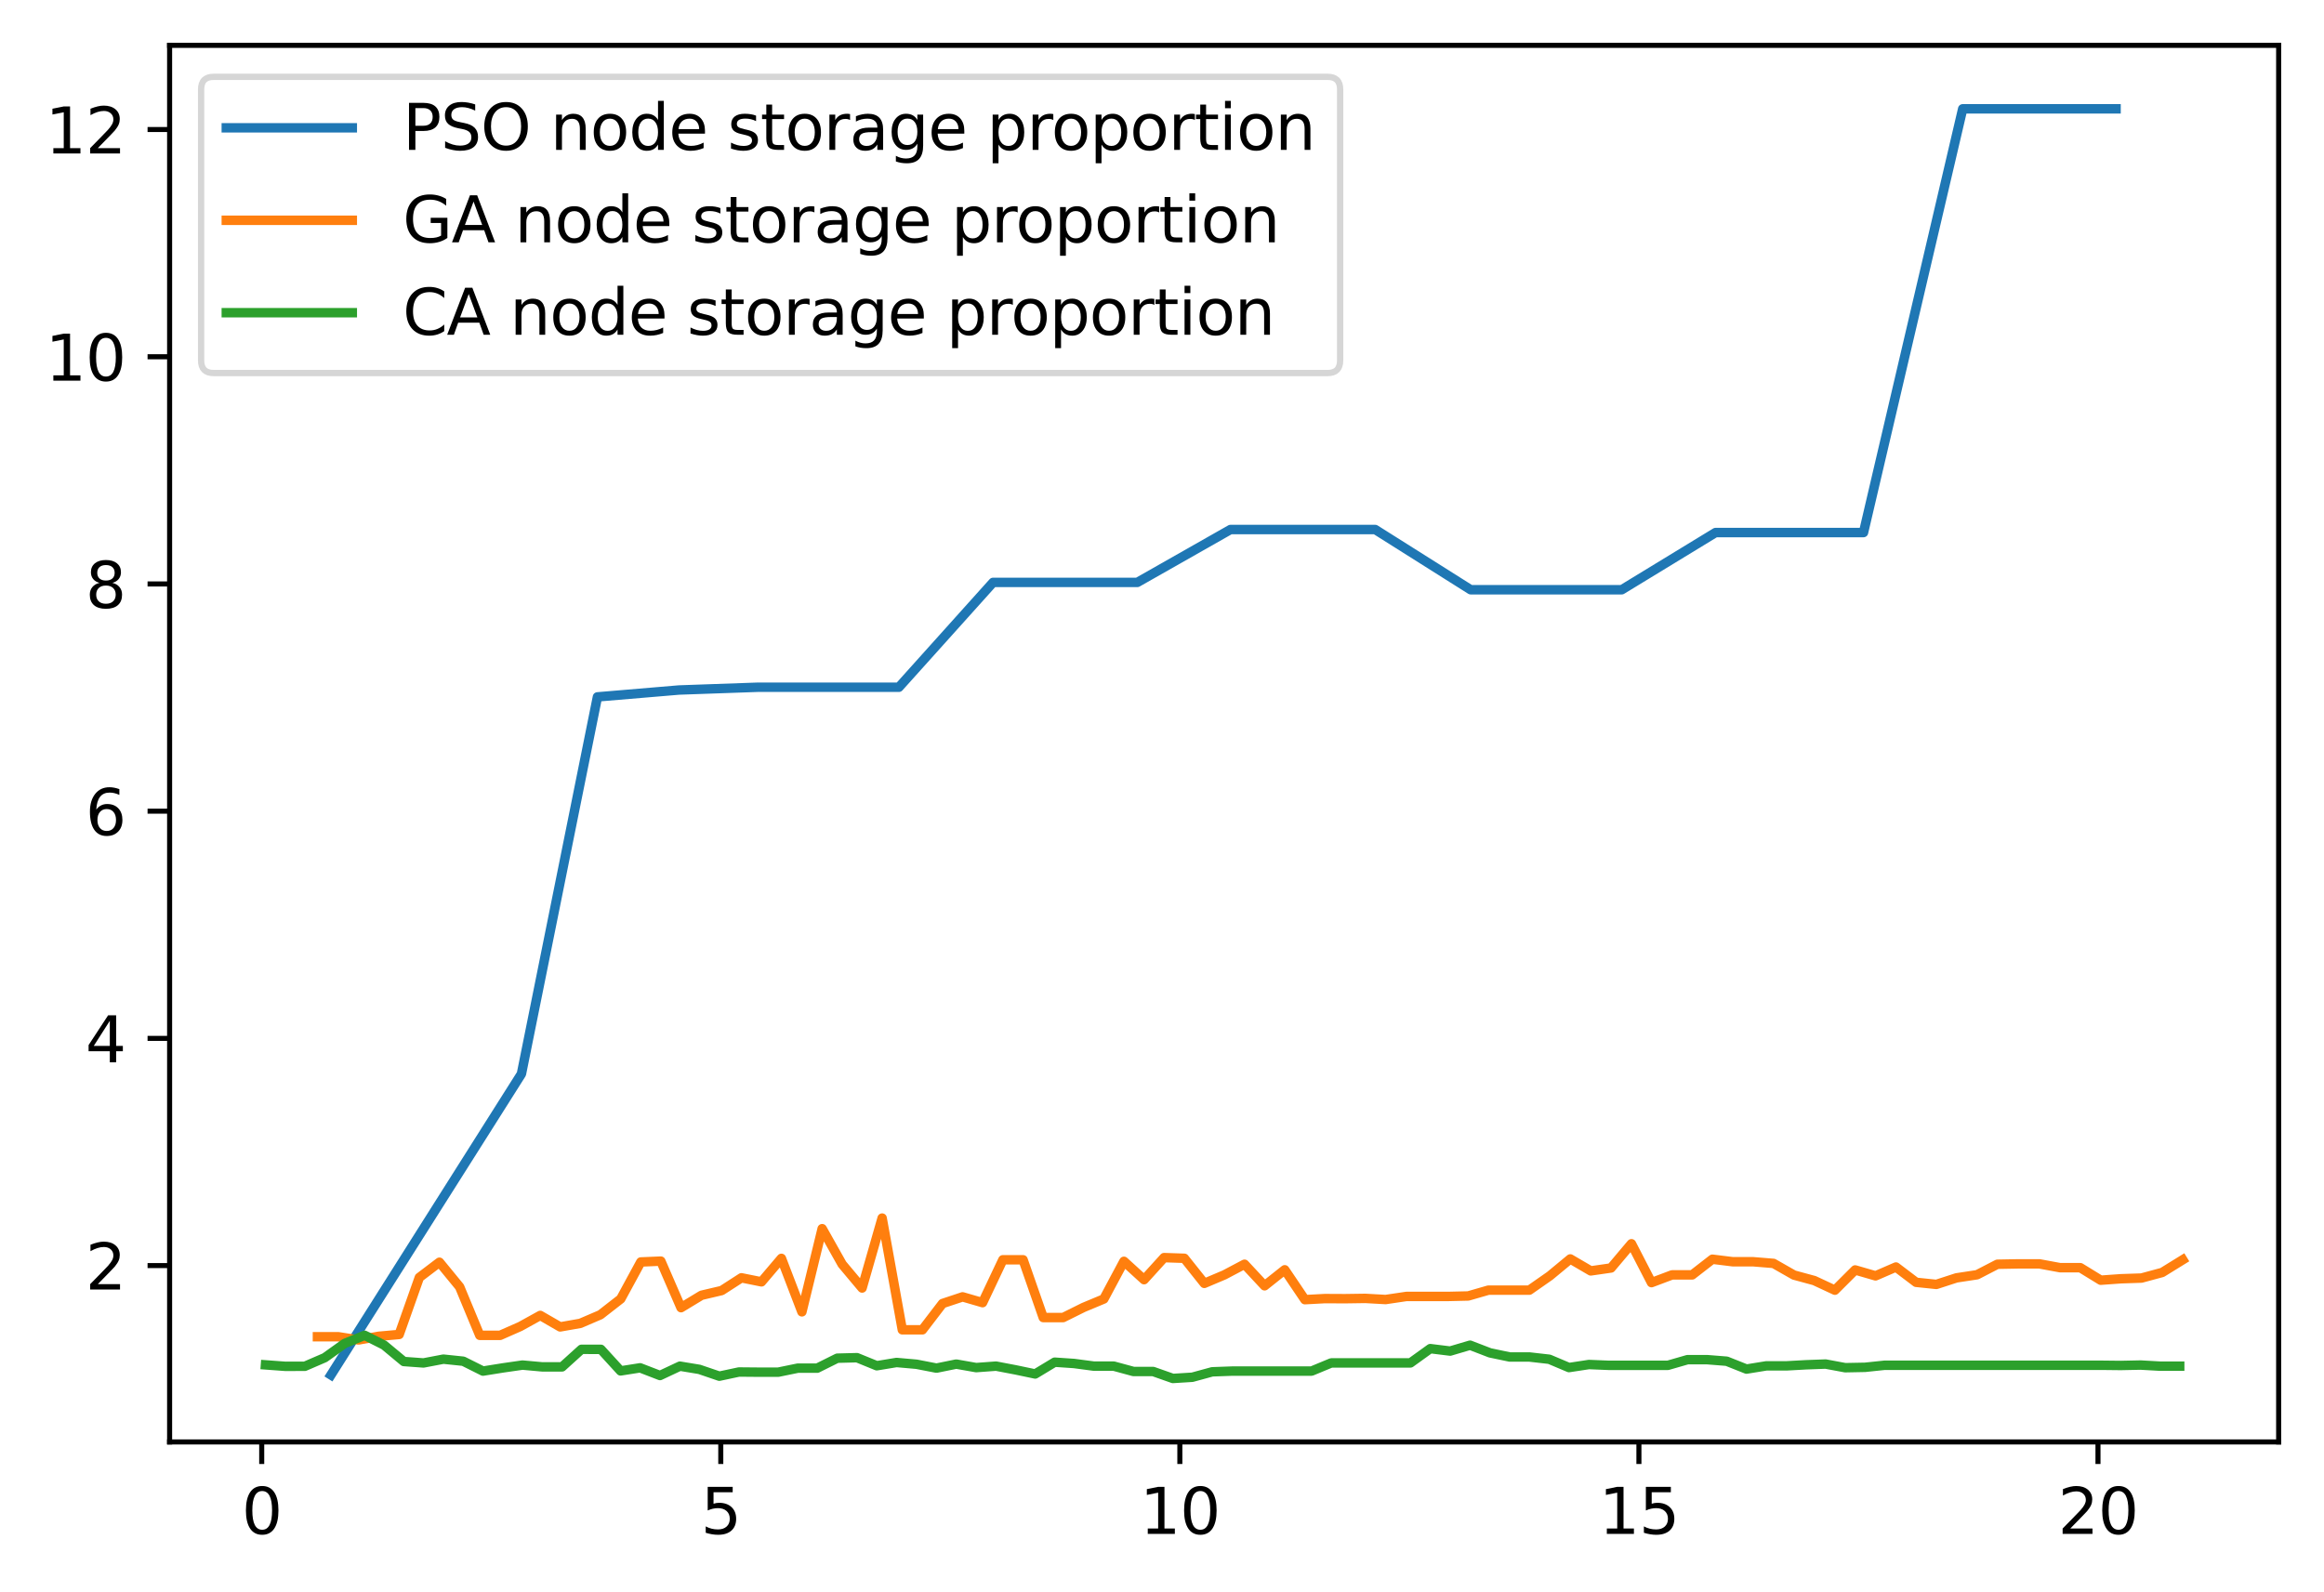 <?xml version="1.0" encoding="utf-8" standalone="no"?>
<!DOCTYPE svg PUBLIC "-//W3C//DTD SVG 1.1//EN"
  "http://www.w3.org/Graphics/SVG/1.1/DTD/svg11.dtd">
<svg xmlns:xlink="http://www.w3.org/1999/xlink" width="368.925pt" height="252.838pt" viewBox="0 0 368.925 252.838" xmlns="http://www.w3.org/2000/svg" version="1.1">
 <defs>
  <style type="text/css">*{stroke-linejoin: round; stroke-linecap: butt}</style>
 </defs>
 <g id="figure_1">
  <g id="patch_1">
   <path d="M -0 252.838 
L 368.925 252.838 
L 368.925 0 
L -0 0 
z
" style="fill: #ffffff"/>
  </g>
  <g id="axes_1">
   <g id="patch_2">
    <path d="M 26.925 228.96 
L 361.725 228.96 
L 361.725 7.2 
L 26.925 7.2 
z
" style="fill: #ffffff"/>
   </g>
   <g id="matplotlib.axis_1">
    <g id="xtick_1">
     <g id="line2d_1">
      <defs>
       <path id="m70921b327e" d="M 0 0 
L 0 3.5 
" style="stroke: #000000; stroke-width: 0.8"/>
      </defs>
      <g>
       <use xlink:href="#m70921b327e" x="41.546" y="228.96" style="stroke: #000000; stroke-width: 0.8"/>
      </g>
     </g>
     <g id="text_1">
      <!-- 0 -->
      <g transform="translate(38.365 243.558) scale(0.1 -0.1)">
       <defs>
        <path id="DejaVuSans-30" d="M 2034 4250 
Q 1547 4250 1301 3770 
Q 1056 3291 1056 2328 
Q 1056 1369 1301 889 
Q 1547 409 2034 409 
Q 2525 409 2770 889 
Q 3016 1369 3016 2328 
Q 3016 3291 2770 3770 
Q 2525 4250 2034 4250 
z
M 2034 4750 
Q 2819 4750 3233 4129 
Q 3647 3509 3647 2328 
Q 3647 1150 3233 529 
Q 2819 -91 2034 -91 
Q 1250 -91 836 529 
Q 422 1150 422 2328 
Q 422 3509 836 4129 
Q 1250 4750 2034 4750 
z
" transform="scale(0.016)"/>
       </defs>
       <use xlink:href="#DejaVuSans-30"/>
      </g>
     </g>
    </g>
    <g id="xtick_2">
     <g id="line2d_2">
      <g>
       <use xlink:href="#m70921b327e" x="114.421" y="228.96" style="stroke: #000000; stroke-width: 0.8"/>
      </g>
     </g>
     <g id="text_2">
      <!-- 5 -->
      <g transform="translate(111.24 243.558) scale(0.1 -0.1)">
       <defs>
        <path id="DejaVuSans-35" d="M 691 4666 
L 3169 4666 
L 3169 4134 
L 1269 4134 
L 1269 2991 
Q 1406 3038 1543 3061 
Q 1681 3084 1819 3084 
Q 2600 3084 3056 2656 
Q 3513 2228 3513 1497 
Q 3513 744 3044 326 
Q 2575 -91 1722 -91 
Q 1428 -91 1123 -41 
Q 819 9 494 109 
L 494 744 
Q 775 591 1075 516 
Q 1375 441 1709 441 
Q 2250 441 2565 725 
Q 2881 1009 2881 1497 
Q 2881 1984 2565 2268 
Q 2250 2553 1709 2553 
Q 1456 2553 1204 2497 
Q 953 2441 691 2322 
L 691 4666 
z
" transform="scale(0.016)"/>
       </defs>
       <use xlink:href="#DejaVuSans-35"/>
      </g>
     </g>
    </g>
    <g id="xtick_3">
     <g id="line2d_3">
      <g>
       <use xlink:href="#m70921b327e" x="187.296" y="228.96" style="stroke: #000000; stroke-width: 0.8"/>
      </g>
     </g>
     <g id="text_3">
      <!-- 10 -->
      <g transform="translate(180.933 243.558) scale(0.1 -0.1)">
       <defs>
        <path id="DejaVuSans-31" d="M 794 531 
L 1825 531 
L 1825 4091 
L 703 3866 
L 703 4441 
L 1819 4666 
L 2450 4666 
L 2450 531 
L 3481 531 
L 3481 0 
L 794 0 
L 794 531 
z
" transform="scale(0.016)"/>
       </defs>
       <use xlink:href="#DejaVuSans-31"/>
       <use xlink:href="#DejaVuSans-30" x="63.623"/>
      </g>
     </g>
    </g>
    <g id="xtick_4">
     <g id="line2d_4">
      <g>
       <use xlink:href="#m70921b327e" x="260.171" y="228.96" style="stroke: #000000; stroke-width: 0.8"/>
      </g>
     </g>
     <g id="text_4">
      <!-- 15 -->
      <g transform="translate(253.808 243.558) scale(0.1 -0.1)">
       <use xlink:href="#DejaVuSans-31"/>
       <use xlink:href="#DejaVuSans-35" x="63.623"/>
      </g>
     </g>
    </g>
    <g id="xtick_5">
     <g id="line2d_5">
      <g>
       <use xlink:href="#m70921b327e" x="333.046" y="228.96" style="stroke: #000000; stroke-width: 0.8"/>
      </g>
     </g>
     <g id="text_5">
      <!-- 20 -->
      <g transform="translate(326.683 243.558) scale(0.1 -0.1)">
       <defs>
        <path id="DejaVuSans-32" d="M 1228 531 
L 3431 531 
L 3431 0 
L 469 0 
L 469 531 
Q 828 903 1448 1529 
Q 2069 2156 2228 2338 
Q 2531 2678 2651 2914 
Q 2772 3150 2772 3378 
Q 2772 3750 2511 3984 
Q 2250 4219 1831 4219 
Q 1534 4219 1204 4116 
Q 875 4013 500 3803 
L 500 4441 
Q 881 4594 1212 4672 
Q 1544 4750 1819 4750 
Q 2544 4750 2975 4387 
Q 3406 4025 3406 3419 
Q 3406 3131 3298 2873 
Q 3191 2616 2906 2266 
Q 2828 2175 2409 1742 
Q 1991 1309 1228 531 
z
" transform="scale(0.016)"/>
       </defs>
       <use xlink:href="#DejaVuSans-32"/>
       <use xlink:href="#DejaVuSans-30" x="63.623"/>
      </g>
     </g>
    </g>
   </g>
   <g id="matplotlib.axis_2">
    <g id="ytick_1">
     <g id="line2d_6">
      <defs>
       <path id="m1fb96227ca" d="M 0 0 
L -3.5 0 
" style="stroke: #000000; stroke-width: 0.8"/>
      </defs>
      <g>
       <use xlink:href="#m1fb96227ca" x="26.925" y="200.957" style="stroke: #000000; stroke-width: 0.8"/>
      </g>
     </g>
     <g id="text_6">
      <!-- 2 -->
      <g transform="translate(13.562 204.756) scale(0.1 -0.1)">
       <use xlink:href="#DejaVuSans-32"/>
      </g>
     </g>
    </g>
    <g id="ytick_2">
     <g id="line2d_7">
      <g>
       <use xlink:href="#m1fb96227ca" x="26.925" y="164.879" style="stroke: #000000; stroke-width: 0.8"/>
      </g>
     </g>
     <g id="text_7">
      <!-- 4 -->
      <g transform="translate(13.562 168.678) scale(0.1 -0.1)">
       <defs>
        <path id="DejaVuSans-34" d="M 2419 4116 
L 825 1625 
L 2419 1625 
L 2419 4116 
z
M 2253 4666 
L 3047 4666 
L 3047 1625 
L 3713 1625 
L 3713 1100 
L 3047 1100 
L 3047 0 
L 2419 0 
L 2419 1100 
L 313 1100 
L 313 1709 
L 2253 4666 
z
" transform="scale(0.016)"/>
       </defs>
       <use xlink:href="#DejaVuSans-34"/>
      </g>
     </g>
    </g>
    <g id="ytick_3">
     <g id="line2d_8">
      <g>
       <use xlink:href="#m1fb96227ca" x="26.925" y="128.802" style="stroke: #000000; stroke-width: 0.8"/>
      </g>
     </g>
     <g id="text_8">
      <!-- 6 -->
      <g transform="translate(13.562 132.601) scale(0.1 -0.1)">
       <defs>
        <path id="DejaVuSans-36" d="M 2113 2584 
Q 1688 2584 1439 2293 
Q 1191 2003 1191 1497 
Q 1191 994 1439 701 
Q 1688 409 2113 409 
Q 2538 409 2786 701 
Q 3034 994 3034 1497 
Q 3034 2003 2786 2293 
Q 2538 2584 2113 2584 
z
M 3366 4563 
L 3366 3988 
Q 3128 4100 2886 4159 
Q 2644 4219 2406 4219 
Q 1781 4219 1451 3797 
Q 1122 3375 1075 2522 
Q 1259 2794 1537 2939 
Q 1816 3084 2150 3084 
Q 2853 3084 3261 2657 
Q 3669 2231 3669 1497 
Q 3669 778 3244 343 
Q 2819 -91 2113 -91 
Q 1303 -91 875 529 
Q 447 1150 447 2328 
Q 447 3434 972 4092 
Q 1497 4750 2381 4750 
Q 2619 4750 2861 4703 
Q 3103 4656 3366 4563 
z
" transform="scale(0.016)"/>
       </defs>
       <use xlink:href="#DejaVuSans-36"/>
      </g>
     </g>
    </g>
    <g id="ytick_4">
     <g id="line2d_9">
      <g>
       <use xlink:href="#m1fb96227ca" x="26.925" y="92.724" style="stroke: #000000; stroke-width: 0.8"/>
      </g>
     </g>
     <g id="text_9">
      <!-- 8 -->
      <g transform="translate(13.562 96.524) scale(0.1 -0.1)">
       <defs>
        <path id="DejaVuSans-38" d="M 2034 2216 
Q 1584 2216 1326 1975 
Q 1069 1734 1069 1313 
Q 1069 891 1326 650 
Q 1584 409 2034 409 
Q 2484 409 2743 651 
Q 3003 894 3003 1313 
Q 3003 1734 2745 1975 
Q 2488 2216 2034 2216 
z
M 1403 2484 
Q 997 2584 770 2862 
Q 544 3141 544 3541 
Q 544 4100 942 4425 
Q 1341 4750 2034 4750 
Q 2731 4750 3128 4425 
Q 3525 4100 3525 3541 
Q 3525 3141 3298 2862 
Q 3072 2584 2669 2484 
Q 3125 2378 3379 2068 
Q 3634 1759 3634 1313 
Q 3634 634 3220 271 
Q 2806 -91 2034 -91 
Q 1263 -91 848 271 
Q 434 634 434 1313 
Q 434 1759 690 2068 
Q 947 2378 1403 2484 
z
M 1172 3481 
Q 1172 3119 1398 2916 
Q 1625 2713 2034 2713 
Q 2441 2713 2670 2916 
Q 2900 3119 2900 3481 
Q 2900 3844 2670 4047 
Q 2441 4250 2034 4250 
Q 1625 4250 1398 4047 
Q 1172 3844 1172 3481 
z
" transform="scale(0.016)"/>
       </defs>
       <use xlink:href="#DejaVuSans-38"/>
      </g>
     </g>
    </g>
    <g id="ytick_5">
     <g id="line2d_10">
      <g>
       <use xlink:href="#m1fb96227ca" x="26.925" y="56.647" style="stroke: #000000; stroke-width: 0.8"/>
      </g>
     </g>
     <g id="text_10">
      <!-- 10 -->
      <g transform="translate(7.2 60.446) scale(0.1 -0.1)">
       <use xlink:href="#DejaVuSans-31"/>
       <use xlink:href="#DejaVuSans-30" x="63.623"/>
      </g>
     </g>
    </g>
    <g id="ytick_6">
     <g id="line2d_11">
      <g>
       <use xlink:href="#m1fb96227ca" x="26.925" y="20.569" style="stroke: #000000; stroke-width: 0.8"/>
      </g>
     </g>
     <g id="text_11">
      <!-- 12 -->
      <g transform="translate(7.2 24.369) scale(0.1 -0.1)">
       <use xlink:href="#DejaVuSans-31"/>
       <use xlink:href="#DejaVuSans-32" x="63.623"/>
      </g>
     </g>
    </g>
   </g>
   <g id="line2d_12">
    <path d="M 52.536 218.32 
L 82.776 170.517 
L 94.842 110.657 
L 107.792 109.564 
L 120.25 109.125 
L 142.693 109.125 
L 157.649 92.476 
L 180.549 92.476 
L 195.336 84.08 
L 218.307 84.08 
L 233.461 93.642 
L 257.446 93.642 
L 272.338 84.562 
L 295.823 84.562 
L 311.572 17.28 
L 335.911 17.28 
" clip-path="url(#p3cf48ba0da)" style="fill: none; stroke: #1f77b4; stroke-width: 1.5; stroke-linecap: square"/>
   </g>
   <g id="line2d_13">
    <path d="M 50.392 212.257 
L 53.715 212.257 
L 56.923 212.766 
L 60.118 212.184 
L 63.366 211.894 
L 66.567 202.848 
L 69.758 200.424 
L 72.969 204.341 
L 76.161 212.033 
L 79.396 212.033 
L 82.581 210.629 
L 85.763 208.871 
L 88.923 210.694 
L 92.123 210.131 
L 95.316 208.76 
L 98.545 206.244 
L 101.728 200.383 
L 104.904 200.248 
L 108.11 207.642 
L 111.364 205.671 
L 114.566 204.919 
L 117.698 202.898 
L 120.88 203.539 
L 124.046 199.812 
L 127.3 208.301 
L 130.515 195.096 
L 133.688 200.742 
L 136.855 204.517 
L 140.035 193.414 
L 143.238 211.155 
L 146.429 211.155 
L 149.626 206.981 
L 152.809 205.922 
L 155.98 206.843 
L 159.202 200.035 
L 162.409 200.035 
L 165.611 209.209 
L 168.773 209.209 
L 172.009 207.601 
L 175.226 206.258 
L 178.42 200.279 
L 181.616 203.194 
L 184.796 199.691 
L 188.007 199.799 
L 191.179 203.781 
L 194.376 202.427 
L 197.56 200.743 
L 200.75 204.167 
L 203.947 201.625 
L 207.146 206.369 
L 210.313 206.198 
L 213.499 206.214 
L 216.74 206.167 
L 219.956 206.348 
L 223.263 205.857 
L 226.483 205.857 
L 229.831 205.857 
L 233.072 205.782 
L 236.288 204.855 
L 239.496 204.855 
L 242.782 204.855 
L 246.033 202.584 
L 249.276 199.901 
L 252.527 201.8 
L 255.744 201.337 
L 258.986 197.491 
L 262.168 203.663 
L 265.434 202.433 
L 268.634 202.433 
L 271.836 199.947 
L 275.055 200.346 
L 278.289 200.346 
L 281.536 200.611 
L 284.786 202.462 
L 288.01 203.337 
L 291.282 204.862 
L 294.499 201.649 
L 297.735 202.588 
L 300.974 201.185 
L 304.177 203.613 
L 307.388 203.946 
L 310.581 202.908 
L 313.855 202.411 
L 317.076 200.746 
L 320.508 200.683 
L 323.743 200.683 
L 327.033 201.292 
L 330.244 201.292 
L 333.48 203.278 
L 336.691 203.049 
L 339.949 202.939 
L 343.244 202.048 
L 346.507 200.031 
" clip-path="url(#p3cf48ba0da)" style="fill: none; stroke: #ff7f0e; stroke-width: 1.5; stroke-linecap: square"/>
   </g>
   <g id="line2d_14">
    <path d="M 42.143 216.721 
L 45.297 216.955 
L 48.397 216.946 
L 51.555 215.582 
L 54.718 213.32 
L 57.883 212.026 
L 60.97 213.584 
L 64.104 216.189 
L 67.229 216.417 
L 70.386 215.814 
L 73.539 216.143 
L 76.674 217.71 
L 79.804 217.208 
L 82.941 216.756 
L 86.061 217.04 
L 89.231 217.04 
L 92.306 214.254 
L 95.389 214.256 
L 98.515 217.679 
L 101.615 217.192 
L 104.772 218.411 
L 107.931 216.927 
L 111.023 217.438 
L 114.191 218.519 
L 117.306 217.855 
L 120.408 217.882 
L 123.54 217.882 
L 126.643 217.245 
L 129.736 217.245 
L 132.911 215.663 
L 136.042 215.58 
L 139.186 216.862 
L 142.325 216.344 
L 145.503 216.625 
L 148.66 217.238 
L 151.803 216.6 
L 154.962 217.156 
L 158.115 216.922 
L 161.23 217.517 
L 164.333 218.167 
L 167.429 216.296 
L 170.507 216.505 
L 173.657 216.924 
L 176.809 216.924 
L 179.93 217.772 
L 183.051 217.772 
L 186.191 218.88 
L 189.275 218.687 
L 192.434 217.824 
L 195.603 217.71 
L 198.756 217.71 
L 201.865 217.71 
L 205.033 217.71 
L 208.206 217.71 
L 211.335 216.411 
L 214.476 216.411 
L 217.62 216.411 
L 220.754 216.411 
L 223.901 216.411 
L 227.049 214.143 
L 230.204 214.533 
L 233.365 213.598 
L 236.529 214.815 
L 239.661 215.472 
L 242.79 215.472 
L 245.945 215.831 
L 249.068 217.149 
L 252.24 216.666 
L 255.367 216.794 
L 258.493 216.794 
L 261.639 216.794 
L 264.773 216.794 
L 267.893 215.894 
L 270.982 215.894 
L 274.108 216.142 
L 277.247 217.391 
L 280.387 216.881 
L 283.561 216.881 
L 286.689 216.708 
L 289.812 216.593 
L 292.918 217.172 
L 296.064 217.111 
L 299.179 216.783 
L 302.306 216.783 
L 305.4 216.783 
L 308.517 216.783 
L 311.627 216.783 
L 314.74 216.783 
L 317.825 216.783 
L 320.959 216.783 
L 324.078 216.783 
L 327.188 216.783 
L 330.351 216.783 
L 333.488 216.783 
L 336.663 216.818 
L 339.819 216.752 
L 342.914 216.928 
L 346.017 216.928 
" clip-path="url(#p3cf48ba0da)" style="fill: none; stroke: #2ca02c; stroke-width: 1.5; stroke-linecap: square"/>
   </g>
   <g id="patch_3">
    <path d="M 26.925 228.96 
L 26.925 7.2 
" style="fill: none; stroke: #000000; stroke-width: 0.8; stroke-linejoin: miter; stroke-linecap: square"/>
   </g>
   <g id="patch_4">
    <path d="M 361.725 228.96 
L 361.725 7.2 
" style="fill: none; stroke: #000000; stroke-width: 0.8; stroke-linejoin: miter; stroke-linecap: square"/>
   </g>
   <g id="patch_5">
    <path d="M 26.925 228.96 
L 361.725 228.96 
" style="fill: none; stroke: #000000; stroke-width: 0.8; stroke-linejoin: miter; stroke-linecap: square"/>
   </g>
   <g id="patch_6">
    <path d="M 26.925 7.2 
L 361.725 7.2 
" style="fill: none; stroke: #000000; stroke-width: 0.8; stroke-linejoin: miter; stroke-linecap: square"/>
   </g>
   <g id="legend_1">
    <g id="patch_7">
     <path d="M 33.925 59.234 
L 210.742 59.234 
Q 212.742 59.234 212.742 57.234 
L 212.742 14.2 
Q 212.742 12.2 210.742 12.2 
L 33.925 12.2 
Q 31.925 12.2 31.925 14.2 
L 31.925 57.234 
Q 31.925 59.234 33.925 59.234 
z
" style="fill: #ffffff; opacity: 0.8; stroke: #cccccc; stroke-linejoin: miter"/>
    </g>
    <g id="line2d_15">
     <path d="M 35.925 20.298 
L 45.925 20.298 
L 55.925 20.298 
" style="fill: none; stroke: #1f77b4; stroke-width: 1.5; stroke-linecap: square"/>
    </g>
    <g id="text_12">
     <!-- PSO node storage proportion -->
     <g transform="translate(63.925 23.798) scale(0.1 -0.1)">
      <defs>
       <path id="DejaVuSans-50" d="M 1259 4147 
L 1259 2394 
L 2053 2394 
Q 2494 2394 2734 2622 
Q 2975 2850 2975 3272 
Q 2975 3691 2734 3919 
Q 2494 4147 2053 4147 
L 1259 4147 
z
M 628 4666 
L 2053 4666 
Q 2838 4666 3239 4311 
Q 3641 3956 3641 3272 
Q 3641 2581 3239 2228 
Q 2838 1875 2053 1875 
L 1259 1875 
L 1259 0 
L 628 0 
L 628 4666 
z
" transform="scale(0.016)"/>
       <path id="DejaVuSans-53" d="M 3425 4513 
L 3425 3897 
Q 3066 4069 2747 4153 
Q 2428 4238 2131 4238 
Q 1616 4238 1336 4038 
Q 1056 3838 1056 3469 
Q 1056 3159 1242 3001 
Q 1428 2844 1947 2747 
L 2328 2669 
Q 3034 2534 3370 2195 
Q 3706 1856 3706 1288 
Q 3706 609 3251 259 
Q 2797 -91 1919 -91 
Q 1588 -91 1214 -16 
Q 841 59 441 206 
L 441 856 
Q 825 641 1194 531 
Q 1563 422 1919 422 
Q 2459 422 2753 634 
Q 3047 847 3047 1241 
Q 3047 1584 2836 1778 
Q 2625 1972 2144 2069 
L 1759 2144 
Q 1053 2284 737 2584 
Q 422 2884 422 3419 
Q 422 4038 858 4394 
Q 1294 4750 2059 4750 
Q 2388 4750 2728 4690 
Q 3069 4631 3425 4513 
z
" transform="scale(0.016)"/>
       <path id="DejaVuSans-4f" d="M 2522 4238 
Q 1834 4238 1429 3725 
Q 1025 3213 1025 2328 
Q 1025 1447 1429 934 
Q 1834 422 2522 422 
Q 3209 422 3611 934 
Q 4013 1447 4013 2328 
Q 4013 3213 3611 3725 
Q 3209 4238 2522 4238 
z
M 2522 4750 
Q 3503 4750 4090 4092 
Q 4678 3434 4678 2328 
Q 4678 1225 4090 567 
Q 3503 -91 2522 -91 
Q 1538 -91 948 565 
Q 359 1222 359 2328 
Q 359 3434 948 4092 
Q 1538 4750 2522 4750 
z
" transform="scale(0.016)"/>
       <path id="DejaVuSans-20" transform="scale(0.016)"/>
       <path id="DejaVuSans-6e" d="M 3513 2113 
L 3513 0 
L 2938 0 
L 2938 2094 
Q 2938 2591 2744 2837 
Q 2550 3084 2163 3084 
Q 1697 3084 1428 2787 
Q 1159 2491 1159 1978 
L 1159 0 
L 581 0 
L 581 3500 
L 1159 3500 
L 1159 2956 
Q 1366 3272 1645 3428 
Q 1925 3584 2291 3584 
Q 2894 3584 3203 3211 
Q 3513 2838 3513 2113 
z
" transform="scale(0.016)"/>
       <path id="DejaVuSans-6f" d="M 1959 3097 
Q 1497 3097 1228 2736 
Q 959 2375 959 1747 
Q 959 1119 1226 758 
Q 1494 397 1959 397 
Q 2419 397 2687 759 
Q 2956 1122 2956 1747 
Q 2956 2369 2687 2733 
Q 2419 3097 1959 3097 
z
M 1959 3584 
Q 2709 3584 3137 3096 
Q 3566 2609 3566 1747 
Q 3566 888 3137 398 
Q 2709 -91 1959 -91 
Q 1206 -91 779 398 
Q 353 888 353 1747 
Q 353 2609 779 3096 
Q 1206 3584 1959 3584 
z
" transform="scale(0.016)"/>
       <path id="DejaVuSans-64" d="M 2906 2969 
L 2906 4863 
L 3481 4863 
L 3481 0 
L 2906 0 
L 2906 525 
Q 2725 213 2448 61 
Q 2172 -91 1784 -91 
Q 1150 -91 751 415 
Q 353 922 353 1747 
Q 353 2572 751 3078 
Q 1150 3584 1784 3584 
Q 2172 3584 2448 3432 
Q 2725 3281 2906 2969 
z
M 947 1747 
Q 947 1113 1208 752 
Q 1469 391 1925 391 
Q 2381 391 2643 752 
Q 2906 1113 2906 1747 
Q 2906 2381 2643 2742 
Q 2381 3103 1925 3103 
Q 1469 3103 1208 2742 
Q 947 2381 947 1747 
z
" transform="scale(0.016)"/>
       <path id="DejaVuSans-65" d="M 3597 1894 
L 3597 1613 
L 953 1613 
Q 991 1019 1311 708 
Q 1631 397 2203 397 
Q 2534 397 2845 478 
Q 3156 559 3463 722 
L 3463 178 
Q 3153 47 2828 -22 
Q 2503 -91 2169 -91 
Q 1331 -91 842 396 
Q 353 884 353 1716 
Q 353 2575 817 3079 
Q 1281 3584 2069 3584 
Q 2775 3584 3186 3129 
Q 3597 2675 3597 1894 
z
M 3022 2063 
Q 3016 2534 2758 2815 
Q 2500 3097 2075 3097 
Q 1594 3097 1305 2825 
Q 1016 2553 972 2059 
L 3022 2063 
z
" transform="scale(0.016)"/>
       <path id="DejaVuSans-73" d="M 2834 3397 
L 2834 2853 
Q 2591 2978 2328 3040 
Q 2066 3103 1784 3103 
Q 1356 3103 1142 2972 
Q 928 2841 928 2578 
Q 928 2378 1081 2264 
Q 1234 2150 1697 2047 
L 1894 2003 
Q 2506 1872 2764 1633 
Q 3022 1394 3022 966 
Q 3022 478 2636 193 
Q 2250 -91 1575 -91 
Q 1294 -91 989 -36 
Q 684 19 347 128 
L 347 722 
Q 666 556 975 473 
Q 1284 391 1588 391 
Q 1994 391 2212 530 
Q 2431 669 2431 922 
Q 2431 1156 2273 1281 
Q 2116 1406 1581 1522 
L 1381 1569 
Q 847 1681 609 1914 
Q 372 2147 372 2553 
Q 372 3047 722 3315 
Q 1072 3584 1716 3584 
Q 2034 3584 2315 3537 
Q 2597 3491 2834 3397 
z
" transform="scale(0.016)"/>
       <path id="DejaVuSans-74" d="M 1172 4494 
L 1172 3500 
L 2356 3500 
L 2356 3053 
L 1172 3053 
L 1172 1153 
Q 1172 725 1289 603 
Q 1406 481 1766 481 
L 2356 481 
L 2356 0 
L 1766 0 
Q 1100 0 847 248 
Q 594 497 594 1153 
L 594 3053 
L 172 3053 
L 172 3500 
L 594 3500 
L 594 4494 
L 1172 4494 
z
" transform="scale(0.016)"/>
       <path id="DejaVuSans-72" d="M 2631 2963 
Q 2534 3019 2420 3045 
Q 2306 3072 2169 3072 
Q 1681 3072 1420 2755 
Q 1159 2438 1159 1844 
L 1159 0 
L 581 0 
L 581 3500 
L 1159 3500 
L 1159 2956 
Q 1341 3275 1631 3429 
Q 1922 3584 2338 3584 
Q 2397 3584 2469 3576 
Q 2541 3569 2628 3553 
L 2631 2963 
z
" transform="scale(0.016)"/>
       <path id="DejaVuSans-61" d="M 2194 1759 
Q 1497 1759 1228 1600 
Q 959 1441 959 1056 
Q 959 750 1161 570 
Q 1363 391 1709 391 
Q 2188 391 2477 730 
Q 2766 1069 2766 1631 
L 2766 1759 
L 2194 1759 
z
M 3341 1997 
L 3341 0 
L 2766 0 
L 2766 531 
Q 2569 213 2275 61 
Q 1981 -91 1556 -91 
Q 1019 -91 701 211 
Q 384 513 384 1019 
Q 384 1609 779 1909 
Q 1175 2209 1959 2209 
L 2766 2209 
L 2766 2266 
Q 2766 2663 2505 2880 
Q 2244 3097 1772 3097 
Q 1472 3097 1187 3025 
Q 903 2953 641 2809 
L 641 3341 
Q 956 3463 1253 3523 
Q 1550 3584 1831 3584 
Q 2591 3584 2966 3190 
Q 3341 2797 3341 1997 
z
" transform="scale(0.016)"/>
       <path id="DejaVuSans-67" d="M 2906 1791 
Q 2906 2416 2648 2759 
Q 2391 3103 1925 3103 
Q 1463 3103 1205 2759 
Q 947 2416 947 1791 
Q 947 1169 1205 825 
Q 1463 481 1925 481 
Q 2391 481 2648 825 
Q 2906 1169 2906 1791 
z
M 3481 434 
Q 3481 -459 3084 -895 
Q 2688 -1331 1869 -1331 
Q 1566 -1331 1297 -1286 
Q 1028 -1241 775 -1147 
L 775 -588 
Q 1028 -725 1275 -790 
Q 1522 -856 1778 -856 
Q 2344 -856 2625 -561 
Q 2906 -266 2906 331 
L 2906 616 
Q 2728 306 2450 153 
Q 2172 0 1784 0 
Q 1141 0 747 490 
Q 353 981 353 1791 
Q 353 2603 747 3093 
Q 1141 3584 1784 3584 
Q 2172 3584 2450 3431 
Q 2728 3278 2906 2969 
L 2906 3500 
L 3481 3500 
L 3481 434 
z
" transform="scale(0.016)"/>
       <path id="DejaVuSans-70" d="M 1159 525 
L 1159 -1331 
L 581 -1331 
L 581 3500 
L 1159 3500 
L 1159 2969 
Q 1341 3281 1617 3432 
Q 1894 3584 2278 3584 
Q 2916 3584 3314 3078 
Q 3713 2572 3713 1747 
Q 3713 922 3314 415 
Q 2916 -91 2278 -91 
Q 1894 -91 1617 61 
Q 1341 213 1159 525 
z
M 3116 1747 
Q 3116 2381 2855 2742 
Q 2594 3103 2138 3103 
Q 1681 3103 1420 2742 
Q 1159 2381 1159 1747 
Q 1159 1113 1420 752 
Q 1681 391 2138 391 
Q 2594 391 2855 752 
Q 3116 1113 3116 1747 
z
" transform="scale(0.016)"/>
       <path id="DejaVuSans-69" d="M 603 3500 
L 1178 3500 
L 1178 0 
L 603 0 
L 603 3500 
z
M 603 4863 
L 1178 4863 
L 1178 4134 
L 603 4134 
L 603 4863 
z
" transform="scale(0.016)"/>
      </defs>
      <use xlink:href="#DejaVuSans-50"/>
      <use xlink:href="#DejaVuSans-53" x="60.303"/>
      <use xlink:href="#DejaVuSans-4f" x="123.779"/>
      <use xlink:href="#DejaVuSans-20" x="202.49"/>
      <use xlink:href="#DejaVuSans-6e" x="234.277"/>
      <use xlink:href="#DejaVuSans-6f" x="297.656"/>
      <use xlink:href="#DejaVuSans-64" x="358.838"/>
      <use xlink:href="#DejaVuSans-65" x="422.314"/>
      <use xlink:href="#DejaVuSans-20" x="483.838"/>
      <use xlink:href="#DejaVuSans-73" x="515.625"/>
      <use xlink:href="#DejaVuSans-74" x="567.725"/>
      <use xlink:href="#DejaVuSans-6f" x="606.934"/>
      <use xlink:href="#DejaVuSans-72" x="668.115"/>
      <use xlink:href="#DejaVuSans-61" x="709.229"/>
      <use xlink:href="#DejaVuSans-67" x="770.508"/>
      <use xlink:href="#DejaVuSans-65" x="833.984"/>
      <use xlink:href="#DejaVuSans-20" x="895.508"/>
      <use xlink:href="#DejaVuSans-70" x="927.295"/>
      <use xlink:href="#DejaVuSans-72" x="990.771"/>
      <use xlink:href="#DejaVuSans-6f" x="1029.635"/>
      <use xlink:href="#DejaVuSans-70" x="1090.816"/>
      <use xlink:href="#DejaVuSans-6f" x="1154.293"/>
      <use xlink:href="#DejaVuSans-72" x="1215.475"/>
      <use xlink:href="#DejaVuSans-74" x="1256.588"/>
      <use xlink:href="#DejaVuSans-69" x="1295.797"/>
      <use xlink:href="#DejaVuSans-6f" x="1323.58"/>
      <use xlink:href="#DejaVuSans-6e" x="1384.762"/>
     </g>
    </g>
    <g id="line2d_16">
     <path d="M 35.925 34.977 
L 45.925 34.977 
L 55.925 34.977 
" style="fill: none; stroke: #ff7f0e; stroke-width: 1.5; stroke-linecap: square"/>
    </g>
    <g id="text_13">
     <!-- GA node storage proportion -->
     <g transform="translate(63.925 38.477) scale(0.1 -0.1)">
      <defs>
       <path id="DejaVuSans-47" d="M 3809 666 
L 3809 1919 
L 2778 1919 
L 2778 2438 
L 4434 2438 
L 4434 434 
Q 4069 175 3628 42 
Q 3188 -91 2688 -91 
Q 1594 -91 976 548 
Q 359 1188 359 2328 
Q 359 3472 976 4111 
Q 1594 4750 2688 4750 
Q 3144 4750 3555 4637 
Q 3966 4525 4313 4306 
L 4313 3634 
Q 3963 3931 3569 4081 
Q 3175 4231 2741 4231 
Q 1884 4231 1454 3753 
Q 1025 3275 1025 2328 
Q 1025 1384 1454 906 
Q 1884 428 2741 428 
Q 3075 428 3337 486 
Q 3600 544 3809 666 
z
" transform="scale(0.016)"/>
       <path id="DejaVuSans-41" d="M 2188 4044 
L 1331 1722 
L 3047 1722 
L 2188 4044 
z
M 1831 4666 
L 2547 4666 
L 4325 0 
L 3669 0 
L 3244 1197 
L 1141 1197 
L 716 0 
L 50 0 
L 1831 4666 
z
" transform="scale(0.016)"/>
      </defs>
      <use xlink:href="#DejaVuSans-47"/>
      <use xlink:href="#DejaVuSans-41" x="77.49"/>
      <use xlink:href="#DejaVuSans-20" x="145.898"/>
      <use xlink:href="#DejaVuSans-6e" x="177.686"/>
      <use xlink:href="#DejaVuSans-6f" x="241.064"/>
      <use xlink:href="#DejaVuSans-64" x="302.246"/>
      <use xlink:href="#DejaVuSans-65" x="365.723"/>
      <use xlink:href="#DejaVuSans-20" x="427.246"/>
      <use xlink:href="#DejaVuSans-73" x="459.033"/>
      <use xlink:href="#DejaVuSans-74" x="511.133"/>
      <use xlink:href="#DejaVuSans-6f" x="550.342"/>
      <use xlink:href="#DejaVuSans-72" x="611.523"/>
      <use xlink:href="#DejaVuSans-61" x="652.637"/>
      <use xlink:href="#DejaVuSans-67" x="713.916"/>
      <use xlink:href="#DejaVuSans-65" x="777.393"/>
      <use xlink:href="#DejaVuSans-20" x="838.916"/>
      <use xlink:href="#DejaVuSans-70" x="870.703"/>
      <use xlink:href="#DejaVuSans-72" x="934.18"/>
      <use xlink:href="#DejaVuSans-6f" x="973.043"/>
      <use xlink:href="#DejaVuSans-70" x="1034.225"/>
      <use xlink:href="#DejaVuSans-6f" x="1097.701"/>
      <use xlink:href="#DejaVuSans-72" x="1158.883"/>
      <use xlink:href="#DejaVuSans-74" x="1199.996"/>
      <use xlink:href="#DejaVuSans-69" x="1239.205"/>
      <use xlink:href="#DejaVuSans-6f" x="1266.988"/>
      <use xlink:href="#DejaVuSans-6e" x="1328.17"/>
     </g>
    </g>
    <g id="line2d_17">
     <path d="M 35.925 49.655 
L 45.925 49.655 
L 55.925 49.655 
" style="fill: none; stroke: #2ca02c; stroke-width: 1.5; stroke-linecap: square"/>
    </g>
    <g id="text_14">
     <!-- CA node storage proportion -->
     <g transform="translate(63.925 53.155) scale(0.1 -0.1)">
      <defs>
       <path id="DejaVuSans-43" d="M 4122 4306 
L 4122 3641 
Q 3803 3938 3442 4084 
Q 3081 4231 2675 4231 
Q 1875 4231 1450 3742 
Q 1025 3253 1025 2328 
Q 1025 1406 1450 917 
Q 1875 428 2675 428 
Q 3081 428 3442 575 
Q 3803 722 4122 1019 
L 4122 359 
Q 3791 134 3420 21 
Q 3050 -91 2638 -91 
Q 1578 -91 968 557 
Q 359 1206 359 2328 
Q 359 3453 968 4101 
Q 1578 4750 2638 4750 
Q 3056 4750 3426 4639 
Q 3797 4528 4122 4306 
z
" transform="scale(0.016)"/>
      </defs>
      <use xlink:href="#DejaVuSans-43"/>
      <use xlink:href="#DejaVuSans-41" x="69.824"/>
      <use xlink:href="#DejaVuSans-20" x="138.232"/>
      <use xlink:href="#DejaVuSans-6e" x="170.02"/>
      <use xlink:href="#DejaVuSans-6f" x="233.398"/>
      <use xlink:href="#DejaVuSans-64" x="294.58"/>
      <use xlink:href="#DejaVuSans-65" x="358.057"/>
      <use xlink:href="#DejaVuSans-20" x="419.58"/>
      <use xlink:href="#DejaVuSans-73" x="451.367"/>
      <use xlink:href="#DejaVuSans-74" x="503.467"/>
      <use xlink:href="#DejaVuSans-6f" x="542.676"/>
      <use xlink:href="#DejaVuSans-72" x="603.857"/>
      <use xlink:href="#DejaVuSans-61" x="644.971"/>
      <use xlink:href="#DejaVuSans-67" x="706.25"/>
      <use xlink:href="#DejaVuSans-65" x="769.727"/>
      <use xlink:href="#DejaVuSans-20" x="831.25"/>
      <use xlink:href="#DejaVuSans-70" x="863.037"/>
      <use xlink:href="#DejaVuSans-72" x="926.514"/>
      <use xlink:href="#DejaVuSans-6f" x="965.377"/>
      <use xlink:href="#DejaVuSans-70" x="1026.559"/>
      <use xlink:href="#DejaVuSans-6f" x="1090.035"/>
      <use xlink:href="#DejaVuSans-72" x="1151.217"/>
      <use xlink:href="#DejaVuSans-74" x="1192.33"/>
      <use xlink:href="#DejaVuSans-69" x="1231.539"/>
      <use xlink:href="#DejaVuSans-6f" x="1259.322"/>
      <use xlink:href="#DejaVuSans-6e" x="1320.504"/>
     </g>
    </g>
   </g>
  </g>
 </g>
 <defs>
  <clipPath id="p3cf48ba0da">
   <rect x="26.925" y="7.2" width="334.8" height="221.76"/>
  </clipPath>
 </defs>
</svg>
